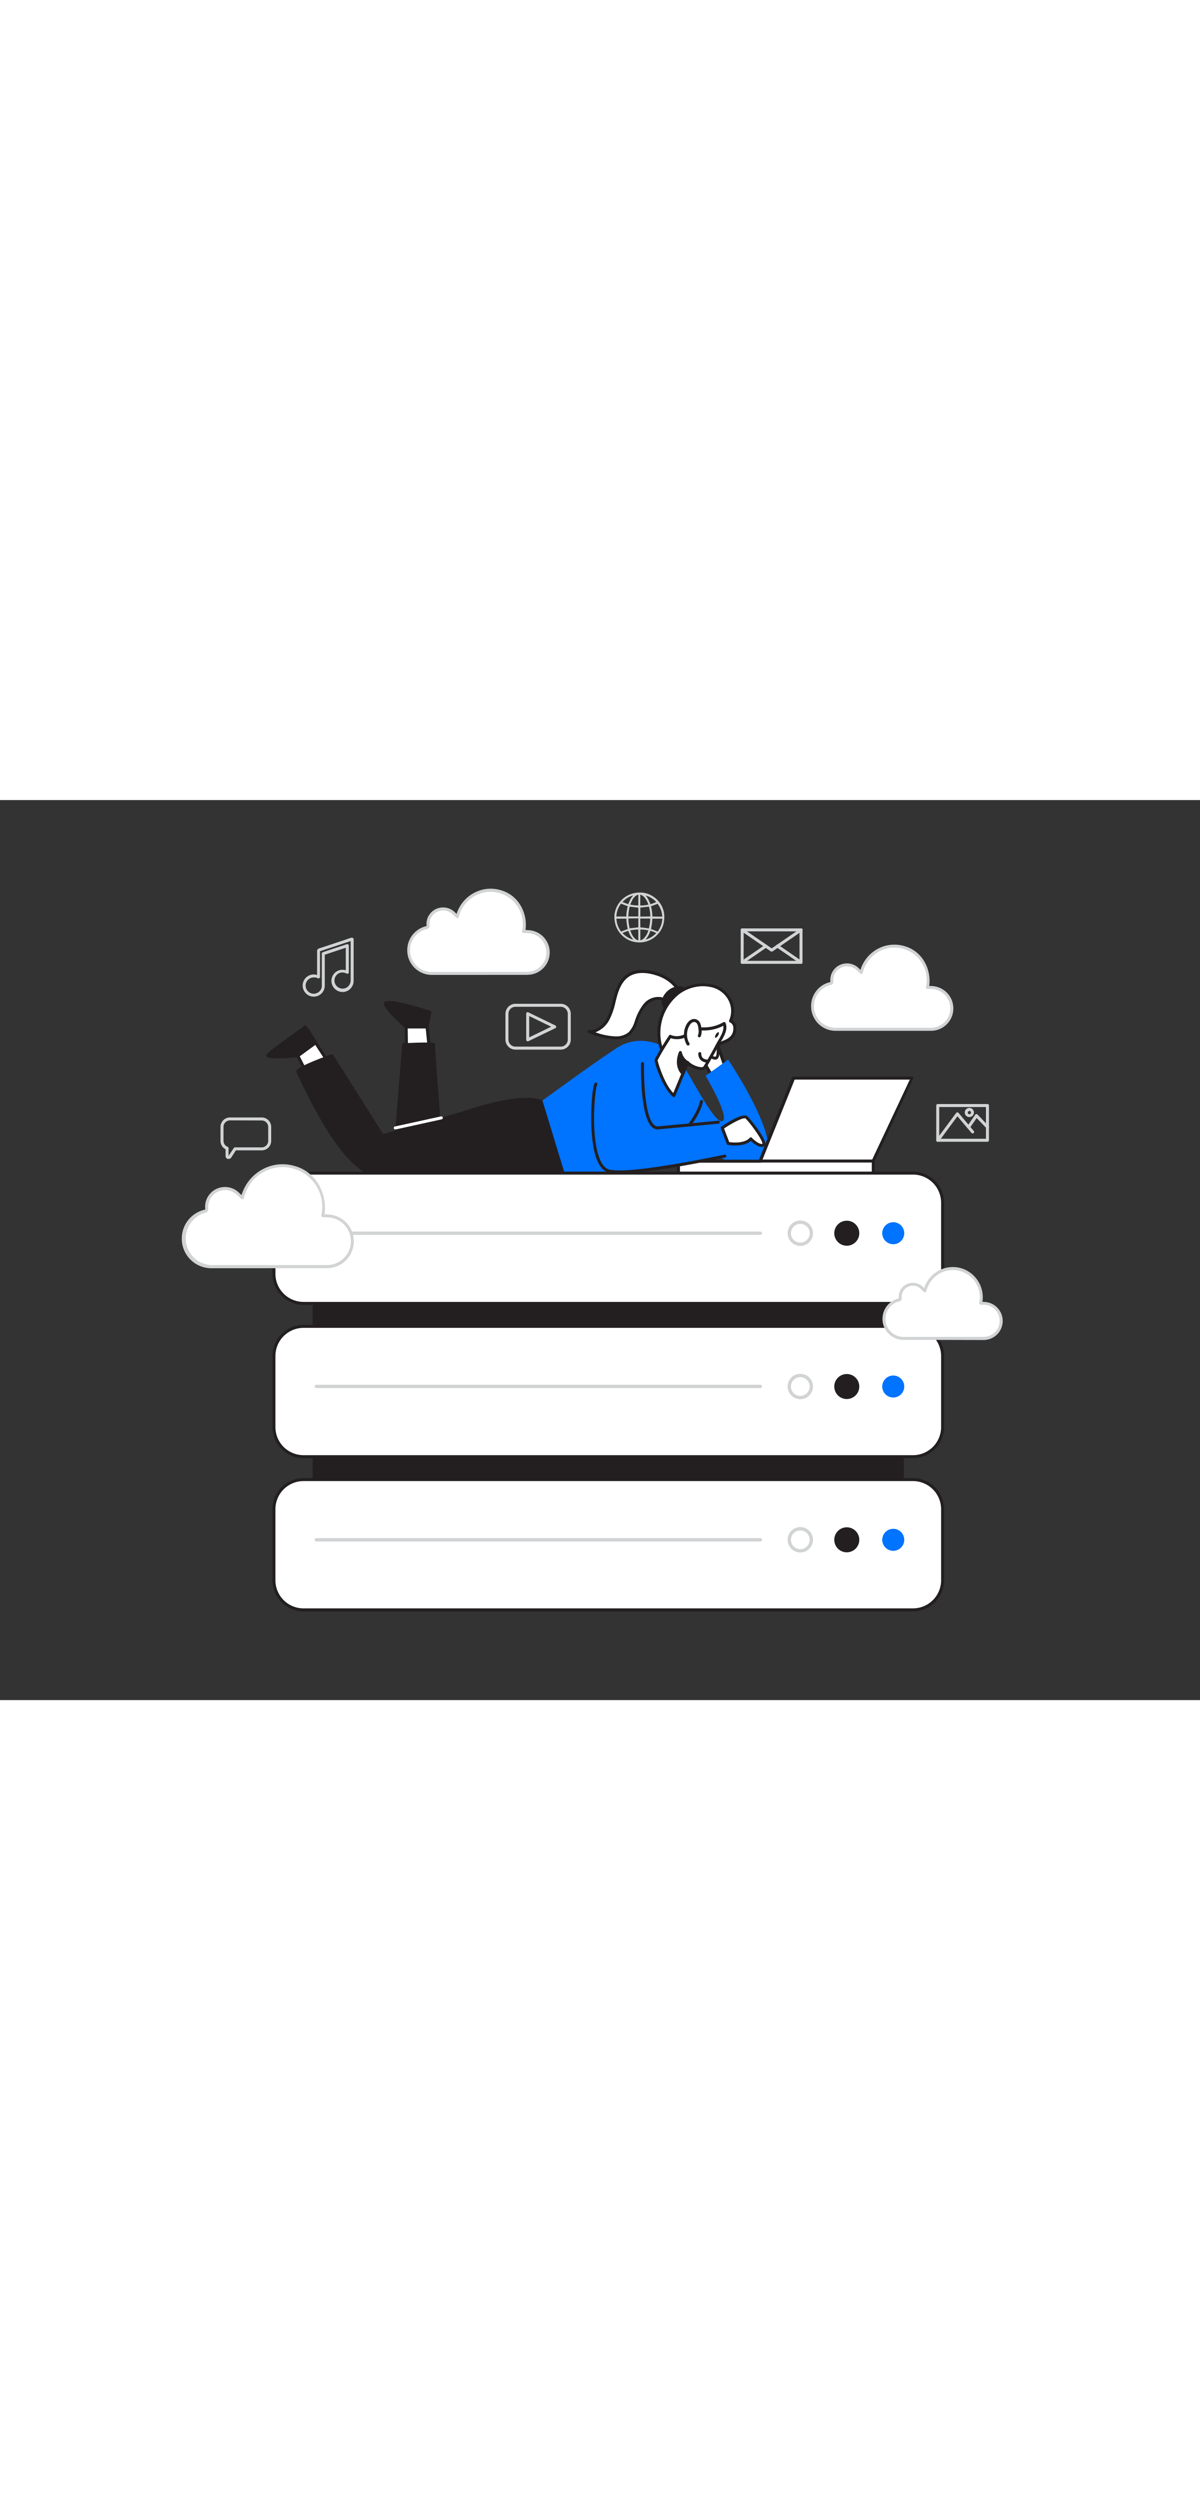 <svg xmlns="http://www.w3.org/2000/svg" viewBox="0 0 400 300" data-imageid="online-storage-flatline" imageName="Online storage" class="illustrations_image" style="width: 144px;"><rect x="0" y="0" width="400" height="300" fill="#333333" stroke="none"/><g id="_477_data_storage_flatline" data-name="#477_data_storage_flatline"><polygon points="135.53 83.44 135.41 75.62 142.38 75.62 143.35 85.26 135.53 83.44" fill="#fff"/><path d="M143.35,85.76h-.12l-7.82-1.82a.49.49,0,0,1-.38-.48l-.12-7.82a.54.54,0,0,1,.14-.36.53.53,0,0,1,.36-.15h7a.5.5,0,0,1,.49.45l1,9.64a.54.54,0,0,1-.17.43A.5.5,0,0,1,143.35,85.76ZM136,83l6.76,1.58-.86-8.5h-6Z" fill="#231f20"/><path d="M142.38,75.62l1-4.93s-15.71-5-14.88-2.65,6.94,7.58,6.94,7.58Z" fill="#231f20"/><path d="M142.38,76.12h-7a.5.5,0,0,1-.33-.12c-.25-.22-6.21-5.36-7.07-7.79a.85.85,0,0,1,.16-.9c1.31-1.35,11.15,1.58,15.33,2.91a.49.49,0,0,1,.34.57l-1,4.93A.49.49,0,0,1,142.38,76.12Zm-6.79-1H142l.8-4.09C136.84,69.17,130.15,67.55,129,68,129.73,69.78,133.86,73.62,135.59,75.12Z" fill="#231f20"/><path d="M131.81,116.06c0-.75,2.75-34.51,2.75-34.51s10.25-.5,10,0,2.5,34.51,2.5,34.51Z" fill="#231f20"/><path d="M147.06,116.56H131.81a.5.5,0,0,1-.5-.5c0-.76,2.64-33.17,2.75-34.55a.51.51,0,0,1,.48-.46c10-.49,10.26-.08,10.44.19a.59.59,0,0,1,.07.42c-.11,1.12,1.44,21.14,2.51,34.36a.52.52,0,0,1-.13.38A.51.51,0,0,1,147.06,116.56Zm-14.72-1h14.18c-2.08-25.86-2.43-32.1-2.44-33.67-1.11-.14-5.21,0-9.06.13C134.14,92.87,132.57,112.17,132.34,115.56Z" fill="#231f20"/><path d="M237.81,92.62s-5.55-8.27-4.54-10.68,1.75-6.79,3-6.37,5.6,14.05,5.6,14.05Z" fill="#fff"/><path d="M237.81,93.12h-.09a.49.49,0,0,1-.33-.21c-.58-.87-5.66-8.57-4.58-11.15.3-.71.58-1.63.85-2.51.61-1.95,1.12-3.63,2-4.07a1,1,0,0,1,.81-.07c1.31.44,4.27,9.19,5.91,14.37a.49.49,0,0,1-.18.56l-4.08,3A.46.46,0,0,1,237.81,93.12ZM236.09,76c-.41.06-1.13,2.38-1.47,3.5-.28.91-.57,1.85-.89,2.6-.63,1.5,2.14,6.61,4.2,9.78l3.37-2.48C239.31,83.19,236.84,76.56,236.09,76Z" fill="#231f20"/><polygon points="109.4 87.36 105.2 80.88 99.27 85.22 102.8 92.22 109.4 87.36" fill="#fff"/><path d="M102.8,92.72h-.12a.52.52,0,0,1-.33-.27l-3.53-7a.51.51,0,0,1,.15-.63l5.93-4.33a.5.5,0,0,1,.72.13l4.2,6.48a.49.49,0,0,1-.12.67l-6.61,4.86A.45.45,0,0,1,102.8,92.72Zm-2.89-7.35,3.07,6.1,5.75-4.23-3.66-5.64Z" fill="#231f20"/><path d="M105.2,80.88s-3.37-5.63-3.51-5.26-12.56,8.76-12.4,9.6,10,0,10,0Z" fill="#231f20"/><path d="M92.25,86.09c-3.29,0-3.39-.47-3.45-.78-.12-.63.58-1.39,9-7.42,1.59-1.14,3.23-2.32,3.48-2.56a.52.52,0,0,1,.37-.22c.36,0,.63,0,4,5.52a.48.48,0,0,1-.13.65l-5.93,4.34a.54.54,0,0,1-.25.09C96,86,93.8,86.09,92.25,86.09ZM90,85a61.75,61.75,0,0,0,9.06-.28l5.45-4c-1.11-1.84-2.32-3.75-2.85-4.46-.45.36-1.37,1-3.3,2.41C95.81,80.54,91.23,83.82,90,85Z" fill="#231f20"/><path d="M227.55,88.46c1.1.37,10.36,19.56,13.19,18.57s-5.54-15.12-5.54-15.12l7.52-5.39s19.19,28.37,11.85,34.54-35.2-14.17-35.2-14.17Z" fill="#0073ff" class="target-color"/><path d="M224.6,84.16s-9.59-7.79-19.26-1.37-24.94,17.68-24.94,17.68l6.07,23.76s14.75,6.53,32.2-2c15.31-7.49,16.1-19.52,14.11-24.52S224.6,84.16,224.6,84.16Z" fill="#0073ff" class="target-color"/><path d="M217.73,120.07a.49.49,0,0,1-.41-.22.5.5,0,0,1,.13-.7c.14-.09,13.58-9.2,15.9-18.8a.5.5,0,0,1,.6-.37.51.51,0,0,1,.37.61c-2.41,10-15.74,19-16.31,19.39A.49.49,0,0,1,217.73,120.07Z" fill="#231f20"/><path d="M223.84,60.65a14.14,14.14,0,0,0-5-2.7c-3.16-1-6.85-1.3-9.58.58-2.2,1.53-3.35,4.18-4.07,6.77S204,70.6,202.73,73s-3.67,4.39-6.36,4.23A27.85,27.85,0,0,0,205,79.26a7,7,0,0,0,4.86-1.47A9,9,0,0,0,212,74.12a18.54,18.54,0,0,1,2.82-5.66,5.88,5.88,0,0,1,5.59-2.26c1.8.43,5.52,4.1,7,1.41C228.44,65.51,225.24,61.89,223.84,60.65Z" fill="#fff"/><path d="M205.21,79.76H205a27.91,27.91,0,0,1-8.77-2.09.5.5,0,0,1,.2-1c2.69.14,4.85-2,5.89-4a24,24,0,0,0,1.86-5.53c.17-.68.33-1.36.52-2,1-3.46,2.32-5.7,4.27-7.05,3.34-2.31,7.71-1.4,10-.65a14.43,14.43,0,0,1,5.22,2.81h0c1.44,1.27,4.9,5.12,3.59,7.57A2.19,2.19,0,0,1,226.41,69c-1.31.37-2.9-.57-4.3-1.39a8.82,8.82,0,0,0-1.86-.93c-2.05-.49-4,.82-5.1,2.1A17.64,17.64,0,0,0,212.51,74l-.1.27a9.39,9.39,0,0,1-2.23,3.87A7.29,7.29,0,0,1,205.21,79.76Zm-6.72-2.35a21.78,21.78,0,0,0,6.5,1.35,6.54,6.54,0,0,0,4.52-1.34,8.54,8.54,0,0,0,2-3.48l.1-.26a18,18,0,0,1,2.81-5.54,6.35,6.35,0,0,1,6.09-2.43,9.47,9.47,0,0,1,2.14,1.05c1.17.68,2.62,1.54,3.52,1.28a1.21,1.21,0,0,0,.74-.66c.91-1.71-1.94-5.08-3.38-6.35h0a13.37,13.37,0,0,0-4.86-2.61c-2.13-.69-6.14-1.55-9.13.52-1.75,1.21-3,3.28-3.88,6.49q-.27,1-.51,2a24.69,24.69,0,0,1-2,5.77A8.86,8.86,0,0,1,198.49,77.41Z" fill="#231f20"/><path d="M225.07,62.75a5.59,5.59,0,0,0-3,2.14,4.38,4.38,0,0,0-1,2.29,3.31,3.31,0,0,0,1.24,2.68,1.83,1.83,0,0,0,1.24.49,2.32,2.32,0,0,0,1.05-.44C226.84,68.38,231,61.29,225.07,62.75Z" fill="#231f20"/><path d="M223.5,70.85a2.39,2.39,0,0,1-1.49-.61,3.79,3.79,0,0,1-1.41-3.09,4.63,4.63,0,0,1,1.06-2.56A6.12,6.12,0,0,1,225,62.26h0c2.31-.57,3.17.15,3.49.85.88,2-1.84,6-3.54,7.21a2.76,2.76,0,0,1-1.3.53Zm1.69-7.62a5.15,5.15,0,0,0-2.73,2,3.88,3.88,0,0,0-.87,2,2.82,2.82,0,0,0,1.06,2.26,1.42,1.42,0,0,0,.89.38,1.71,1.71,0,0,0,.79-.36c1.49-1,3.78-4.66,3.19-6-.3-.68-1.59-.47-2.33-.29Z" fill="#231f20"/><path d="M225.57,87.05c-1.19.12-2.38-.31-3.66-1.81a9.88,9.88,0,0,1-2-4.38,16.9,16.9,0,0,1,6.27-16.63c5.1-3.8,13.94-4,17.15,2.4a8.32,8.32,0,0,1,.16,7,2.46,2.46,0,0,1,1.42,2.3c.07,2.46-1.27,3.76-3.39,4.62-3.47,1.41-7.09,2.47-10.5,4C229.05,85.51,227.31,86.87,225.57,87.05Z" fill="#fff"/><path d="M225.2,87.57a4.83,4.83,0,0,1-3.67-2A10.1,10.1,0,0,1,219.44,81a17.27,17.27,0,0,1,6.46-17.13,14.32,14.32,0,0,1,11.4-2.44,9.45,9.45,0,0,1,6.5,5,8.79,8.79,0,0,1,.35,7,3.19,3.19,0,0,1,1.29,2.53c.07,3.18-2.08,4.43-3.71,5.09-1.43.58-2.91,1.12-4.34,1.63-2,.73-4.15,1.49-6.14,2.4-.64.3-1.27.65-1.87,1a10.35,10.35,0,0,1-3.76,1.52h0Zm.37-.52h0Zm8.83-25a13.53,13.53,0,0,0-7.9,2.57,16.5,16.5,0,0,0-6.08,16.12,9.31,9.31,0,0,0,1.87,4.17c1.38,1.62,2.5,1.7,3.23,1.63a9.36,9.36,0,0,0,3.37-1.4c.62-.34,1.26-.7,1.94-1,2-.93,4.16-1.69,6.22-2.43,1.42-.51,2.89-1,4.31-1.62,2.2-.89,3.12-2.13,3.08-4.14a2,2,0,0,0-1.1-1.84.5.5,0,0,1-.29-.28.51.51,0,0,1,0-.4,7.72,7.72,0,0,0-.15-6.56,8.51,8.51,0,0,0-5.83-4.5A11.81,11.81,0,0,0,234.4,62.06Z" fill="#231f20"/><path d="M239.2,80s.55,5.34-.42,5.87-2.49-.94-2.49-.94" fill="#fff"/><path d="M238.31,86.53a4.09,4.09,0,0,1-2.37-1.21.49.49,0,0,1,0-.7.5.5,0,0,1,.71,0c.51.49,1.46,1.11,1.9.87s.43-2.84.17-5.39a.5.5,0,0,1,1-.1c.22,2.12.42,5.75-.68,6.36A1.42,1.42,0,0,1,238.31,86.53Z" fill="#231f20"/><path d="M224.62,98.53c-3.55-2.91-6-11.65-6-11.82a90.73,90.73,0,0,1,4.76-7.95s2.84,1.51,6.31-1,6.72-.3,11.64-3.24c1,2.23-1,4.85-2,6.71C238,83.86,236.5,86.44,235,89c-1,1.62-5.3-.6-5.8-1.5C228.06,90.2,228.06,90.2,224.62,98.53Z" fill="#fff"/><path d="M224.62,99a.51.51,0,0,1-.31-.11c-3.54-2.89-6.39-11.81-6.09-12.42a89,89,0,0,1,4.79-8,.49.49,0,0,1,.65-.16c.11.05,2.63,1.32,5.78-1a9.22,9.22,0,0,1,5.35-1.54,12.63,12.63,0,0,0,6.33-1.72.49.49,0,0,1,.72.23c.89,2.09-.42,4.35-1.48,6.16-.2.35-.4.68-.56,1-1.4,2.63-2.88,5.24-4.38,7.78a1.87,1.87,0,0,1-1.75.82,8.56,8.56,0,0,1-4.31-1.69l-4.27,10.34a.51.51,0,0,1-.34.3Zm-5.43-12.24c.22,1,2.28,7.92,5.24,10.89,3.17-7.68,3.2-7.75,4.3-10.37a.49.49,0,0,1,.43-.31.47.47,0,0,1,.46.25,7.26,7.26,0,0,0,4.07,1.82.92.92,0,0,0,.87-.33c1.5-2.52,3-5.13,4.35-7.74l.58-1c.85-1.45,1.87-3.21,1.6-4.72a14,14,0,0,1-6.23,1.55A8.36,8.36,0,0,0,230,78.16a6.81,6.81,0,0,1-6.41,1.22C222.85,80.55,220.34,84.43,219.19,86.79Z" fill="#231f20"/><path d="M236,87a2.42,2.42,0,0,1-2.68-2.49" fill="#fff"/><path d="M235.84,87.51a3.37,3.37,0,0,1-2.23-.8,2.89,2.89,0,0,1-.84-2.2.51.51,0,0,1,.5-.5h0a.51.51,0,0,1,.5.51,1.92,1.92,0,0,0,.52,1.46,2.44,2.44,0,0,0,1.63.52.5.5,0,0,1,.07,1Z" fill="#231f20"/><path d="M229.19,87.5a5.16,5.16,0,0,1-2.4-3.34s-2,4.1.85,7.06Z" fill="#231f20"/><path d="M227.64,91.72a.52.52,0,0,1-.36-.16c-3-3.17-1-7.44-.95-7.62a.51.51,0,0,1,.54-.28.5.5,0,0,1,.41.44,4.7,4.7,0,0,0,2.16,3,.51.51,0,0,1,.21.62l-1.54,3.72a.51.51,0,0,1-.37.3Zm-.85-6a5.66,5.66,0,0,0,.71,4.52l1.07-2.57A6.4,6.4,0,0,1,226.79,85.74Z" fill="#231f20"/><ellipse cx="238.98" cy="78.31" rx="1.06" ry="0.42" transform="translate(47.01 240.75) rotate(-58.38)" fill="#231f20"/><path d="M233.13,78.59a4,4,0,0,0,.21-2.2A5.7,5.7,0,0,0,233,74.7a1.94,1.94,0,0,0-1.19-1.17,1.81,1.81,0,0,0-1.46.27,3.45,3.45,0,0,0-1,1.14,6.38,6.38,0,0,0,0,6.37l-.06-.24" fill="#fff"/><path d="M229.33,81.81a.51.51,0,0,1-.43-.25,6.92,6.92,0,0,1,0-6.88,3.89,3.89,0,0,1,1.16-1.29,2.26,2.26,0,0,1,1.88-.34,2.39,2.39,0,0,1,1.51,1.46,5.9,5.9,0,0,1,.37,1.84,4.43,4.43,0,0,1-.26,2.46.5.5,0,0,1-.67.22.49.49,0,0,1-.22-.67,3.59,3.59,0,0,0,.15-1.92,5.6,5.6,0,0,0-.29-1.55,1.45,1.45,0,0,0-.87-.88,1.31,1.31,0,0,0-1,.21,2.87,2.87,0,0,0-.86,1,5.9,5.9,0,0,0-.22,5.48.45.45,0,0,1,.19.27l.07.24a.51.51,0,0,1-.29.59A.65.65,0,0,1,229.33,81.81Z" fill="#231f20"/><path d="M180.4,100.47c-4.66-1.93-15.78.42-22.79,2.75s-30.12,8.67-30.12,8.67L110.63,85.22s-12,4.33-11.33,5.33,12,28.06,23.34,33.54,65.1.46,65.1.46Z" fill="#231f20"/><path d="M146.41,127.16c-10.46,0-19.88-.64-24-2.62-6.64-3.21-14.31-14-22.79-32.16-.36-.77-.68-1.44-.75-1.55a.68.68,0,0,1-.07-.59c.42-1.27,7.48-4,11.65-5.49a.49.49,0,0,1,.59.2l16.67,26.36c2.94-.81,23.3-6.42,29.74-8.56,5.7-1.9,17.87-4.92,23.14-2.74a.5.5,0,0,1,.28.32l7.34,24.08a.52.52,0,0,1-.06.42.49.49,0,0,1-.37.22C186.39,125.18,164.8,127.16,146.41,127.16ZM99.82,90.48c.13.25.34.7.71,1.48,8.38,17.92,15.89,28.57,22.32,31.68,10.45,5,58.27,1,64.24.47L180,100.85c-4.76-1.76-15.84.72-22.23,2.84-6.94,2.32-29.91,8.62-30.15,8.68a.5.5,0,0,1-.55-.21L110.43,85.82C105.66,87.56,100.63,89.68,99.82,90.48Z" fill="#231f20"/><polygon points="226.16 124.45 226.16 120.32 253.37 120.32 264.55 92.62 304.06 92.62 291.09 120.19 291.09 124.45 226.16 124.45" fill="#fff"/><path d="M291.09,125H226.16a.51.51,0,0,1-.5-.5v-4.13a.5.5,0,0,1,.5-.5H253l11-27.39a.49.49,0,0,1,.46-.31h39.51a.5.5,0,0,1,.42.23.51.51,0,0,1,0,.48L291.59,120.3v4.15A.5.5,0,0,1,291.09,125Zm-64.43-1h63.93v-3.76a.54.54,0,0,1,.05-.22l12.63-26.85H264.89l-11,27.39a.52.52,0,0,1-.47.31H226.66Z" fill="#231f20"/><path d="M198.66,89s4.51,34.68,7.67,35.52,35.3-5.89,35.3-5.89l-2.19-11.24s-23.07,4.1-22.69,0-2.58-19.55-2.58-19.55Z" fill="#0073ff" class="target-color"/><path d="M206.49,124.46a17.24,17.24,0,0,1-3.43-.27c-2.24-.48-3.88-2.76-4.88-6.8C197,112.5,197,106.29,197.11,103c0-.08.31-8,1.23-8.74A.5.5,0,0,1,199,95c-.64,1.16-2.27,17.16,1,24.8.85,2,1.94,3.12,3.25,3.4,7.58,1.62,37.95-5,38.26-5a.49.49,0,0,1,.59.38.5.5,0,0,1-.38.6C240.63,119.38,217.23,124.46,206.49,124.46Z" fill="#231f20"/><path d="M219.23,109.79a2.76,2.76,0,0,1-1.92-.81c-4-3.75-3.66-20.43-3.64-21.14a.5.5,0,0,1,1,0c0,.17-.36,16.94,3.32,20.38a1.74,1.74,0,0,0,1.39.54c5.71-.51,19.87-1.87,20-1.88a.49.49,0,0,1,.54.45.49.49,0,0,1-.45.54c-.14,0-14.3,1.38-20,1.88Z" fill="#231f20"/><path d="M240.74,109.29s6.84-4.66,8.11-3.48,7.08,8.67,5.52,9.23-4.1-2.12-4.1-2.12-1.52,2.4-7.55,1.56Z" fill="#fff"/><path d="M253.91,115.62c-1.36,0-2.91-1.3-3.63-2-.8.72-2.93,2-7.63,1.33a.49.49,0,0,1-.4-.32l-2-5.19a.49.49,0,0,1,.18-.59c2.16-1.46,7.32-4.73,8.73-3.43.82.75,6.32,7.41,5.92,9.39a.89.89,0,0,1-.57.68A1.9,1.9,0,0,1,253.91,115.62Zm-3.64-3.2a.5.5,0,0,1,.36.16c.88.92,2.59,2.27,3.51,2,.17-1.14-4.15-7.06-5.63-8.42-.5-.47-3.8,1.07-7.16,3.31l1.73,4.54c5.32.66,6.75-1.35,6.77-1.37a.51.51,0,0,1,.37-.23Z" fill="#231f20"/><path d="M131.81,109.79a.5.5,0,0,1-.11-1L147,105.44a.5.5,0,0,1,.59.39.5.5,0,0,1-.38.59l-15.25,3.36Z" fill="#fff"/><path d="M290.66,120.82H253.37a.51.51,0,0,1-.5-.5.5.5,0,0,1,.5-.5h37.29a.5.5,0,0,1,.5.5A.5.5,0,0,1,290.66,120.82Z" fill="#231f20"/><rect x="104.72" y="132.65" width="196.06" height="135.27" fill="#231f20"/><path d="M300.78,268.41H104.72a.5.5,0,0,1-.5-.49V132.65a.5.5,0,0,1,.5-.5H300.78a.5.5,0,0,1,.5.5V267.92A.49.49,0,0,1,300.78,268.41Zm-195.56-1H300.29V133.14H105.22Z" fill="#231f20"/><rect x="91.31" y="124.34" width="222.88" height="43.43" rx="9.87" fill="#fff"/><path d="M304.33,168.27H101.18a10.38,10.38,0,0,1-10.37-10.36v-23.7a10.38,10.38,0,0,1,10.37-10.37H304.33a10.38,10.38,0,0,1,10.37,10.37v23.7A10.38,10.38,0,0,1,304.33,168.27ZM101.18,124.84a9.38,9.38,0,0,0-9.37,9.37v23.7a9.37,9.37,0,0,0,9.37,9.36H304.33a9.38,9.38,0,0,0,9.37-9.36v-23.7a9.38,9.38,0,0,0-9.37-9.37Z" fill="#231f20"/><rect x="91.31" y="175.43" width="222.88" height="43.43" rx="9.87" fill="#fff"/><path d="M304.33,219.36H101.18A10.38,10.38,0,0,1,90.81,209V185.3a10.38,10.38,0,0,1,10.37-10.37H304.33A10.38,10.38,0,0,1,314.7,185.3V209A10.38,10.38,0,0,1,304.33,219.36ZM101.18,175.93a9.38,9.38,0,0,0-9.37,9.37V209a9.37,9.37,0,0,0,9.37,9.36H304.33A9.38,9.38,0,0,0,313.7,209V185.3a9.39,9.39,0,0,0-9.37-9.37Z" fill="#231f20"/><rect x="91.31" y="226.53" width="222.88" height="43.43" rx="9.87" fill="#fff"/><path d="M304.33,270.45H101.18a10.38,10.38,0,0,1-10.37-10.36v-23.7A10.37,10.37,0,0,1,101.18,226H304.33a10.37,10.37,0,0,1,10.37,10.36v23.7A10.38,10.38,0,0,1,304.33,270.45ZM101.18,227a9.37,9.37,0,0,0-9.37,9.36v23.7a9.37,9.37,0,0,0,9.37,9.36H304.33a9.38,9.38,0,0,0,9.37-9.36v-23.7a9.38,9.38,0,0,0-9.37-9.36Z" fill="#231f20"/><path d="M253.37,144.94h-148a.56.56,0,0,1,0-1.11h148a.56.56,0,1,1,0,1.11Z" fill="#d1d3d4"/><path d="M266.78,148.61a4.23,4.23,0,1,1,4.22-4.23A4.23,4.23,0,0,1,266.78,148.61Zm0-7.34a3.12,3.12,0,1,0,3.11,3.11A3.12,3.12,0,0,0,266.78,141.27Z" fill="#d1d3d4"/><circle cx="282.26" cy="144.38" r="3.67" fill="#231f20"/><path d="M282.26,148.55a4.17,4.17,0,1,1,4.17-4.17A4.17,4.17,0,0,1,282.26,148.55Zm0-7.34a3.18,3.18,0,1,0,3.18,3.17A3.17,3.17,0,0,0,282.26,141.21Z" fill="#231f20"/><circle cx="297.75" cy="144.38" r="3.67" fill="#0073ff" class="target-color"/><path d="M253.37,196h-148a.56.56,0,0,1,0-1.11h148a.56.56,0,1,1,0,1.11Z" fill="#d1d3d4"/><path d="M266.78,199.7a4.23,4.23,0,1,1,4.22-4.22A4.23,4.23,0,0,1,266.78,199.7Zm0-7.34a3.12,3.12,0,1,0,3.11,3.12A3.12,3.12,0,0,0,266.78,192.36Z" fill="#d1d3d4"/><circle cx="282.26" cy="195.48" r="3.67" fill="#231f20"/><path d="M282.26,199.65a4.17,4.17,0,1,1,4.17-4.17A4.18,4.18,0,0,1,282.26,199.65Zm0-7.35a3.18,3.18,0,1,0,3.18,3.18A3.18,3.18,0,0,0,282.26,192.3Z" fill="#231f20"/><circle cx="297.75" cy="195.48" r="3.67" fill="#0073ff" class="target-color"/><path d="M253.37,247.12h-148a.56.56,0,0,1,0-1.11h148a.56.56,0,1,1,0,1.11Z" fill="#d1d3d4"/><path d="M266.78,250.79a4.23,4.23,0,1,1,4.22-4.22A4.23,4.23,0,0,1,266.78,250.79Zm0-7.34a3.12,3.12,0,1,0,3.11,3.12A3.12,3.12,0,0,0,266.78,243.45Z" fill="#d1d3d4"/><circle cx="282.26" cy="246.57" r="3.67" fill="#231f20"/><path d="M282.26,250.74a4.17,4.17,0,1,1,4.17-4.17A4.17,4.17,0,0,1,282.26,250.74Zm0-7.35a3.18,3.18,0,1,0,3.18,3.18A3.18,3.18,0,0,0,282.26,243.39Z" fill="#231f20"/><circle cx="297.75" cy="246.57" r="3.67" fill="#0073ff" class="target-color"/><path d="M287.05,57.51c-.4-.39-.74-.69-1.06-1a5.1,5.1,0,0,0-5.71-1.14,5,5,0,0,0-3,5c0,.52-.13.68-.6.79a7.73,7.73,0,0,0,2,15.23q15.75,0,31.48,0a8.21,8.21,0,0,0,1.21-.09,7,7,0,0,0,.12-13.73c-.77-.12-1.56-.11-2.35-.16a11.36,11.36,0,0,0-7.94-13.31,11.09,11.09,0,0,0-7.45.45A11.62,11.62,0,0,0,287.05,57.51Z" fill="#fff"/><path d="M291.08,76.92H278.69a8.18,8.18,0,0,1-8.31-8.65,8.18,8.18,0,0,1,6.19-7.56.61.61,0,0,0,.22-.08.89.89,0,0,0,0-.19,5.49,5.49,0,0,1,3.29-5.53,5.62,5.62,0,0,1,6.27,1.24l.46.46a12,12,0,0,1,6.75-7.49,11.75,11.75,0,0,1,7.78-.48c6.3,1.69,9.15,8,8.4,13.33h.18c.54,0,1.1,0,1.65.13a7.46,7.46,0,0,1-.12,14.73,9.51,9.51,0,0,1-1.28.09Zm-8.79-21.49a4.42,4.42,0,0,0-1.81.38,4.52,4.52,0,0,0-2.69,4.55,1.12,1.12,0,0,1-1,1.31,7.23,7.23,0,0,0,1.88,14.24q15.75,0,31.48,0a9.25,9.25,0,0,0,1.14-.08,6.46,6.46,0,0,0,.12-12.75,15.45,15.45,0,0,0-1.55-.12l-.76,0a.5.5,0,0,1-.46-.59A10.79,10.79,0,0,0,294,50a11.05,11.05,0,0,0-6.42,7.62.48.48,0,0,1-.35.34.5.5,0,0,1-.48-.12l-.37-.35-.69-.67A4.75,4.75,0,0,0,282.29,55.43Z" fill="#d1d3d4"/><path d="M152.44,38.88c-.41-.39-.74-.7-1.06-1a5.12,5.12,0,0,0-5.71-1.14,5,5,0,0,0-3,5c0,.51-.13.67-.6.79a7.73,7.73,0,0,0,2,15.23h31.48a11.89,11.89,0,0,0,1.2-.09A7,7,0,0,0,176.89,44c-.78-.12-1.57-.11-2.35-.16a11.37,11.37,0,0,0-7.95-13.31,11.09,11.09,0,0,0-7.45.46A11.54,11.54,0,0,0,152.44,38.88Z" fill="#fff"/><path d="M156.89,58.28H144.08a8.2,8.2,0,0,1-8.32-8.65,8.2,8.2,0,0,1,6.2-7.57.93.93,0,0,0,.22-.08s0,0,0-.19a5.5,5.5,0,0,1,3.28-5.53,5.6,5.6,0,0,1,6.27,1.25l.47.45A12,12,0,0,1,159,30.48a11.6,11.6,0,0,1,7.77-.48c6.31,1.69,9.16,8,8.4,13.32h.18a13.56,13.56,0,0,1,1.66.13,7.45,7.45,0,0,1-.13,14.72,11.58,11.58,0,0,1-1.27.1Zm-9.21-21.49a4.4,4.4,0,0,0-1.81.39,4.52,4.52,0,0,0-2.7,4.54,1.1,1.1,0,0,1-1,1.31,7.23,7.23,0,0,0,1.88,14.25h31.48a9.34,9.34,0,0,0,1.14-.09,6.46,6.46,0,0,0,.11-12.75,15.27,15.27,0,0,0-1.56-.11l-.74,0a.52.52,0,0,1-.37-.19.52.52,0,0,1-.09-.4A10.82,10.82,0,0,0,166.46,31a10.63,10.63,0,0,0-7.12.44A11,11,0,0,0,152.92,39a.53.53,0,0,1-.35.35.52.52,0,0,1-.48-.12l-.38-.37c-.25-.23-.47-.44-.68-.66A4.77,4.77,0,0,0,147.68,36.79Z" fill="#d1d3d4"/><path d="M80.76,132.6c-.49-.47-.9-.85-1.29-1.24A6.21,6.21,0,0,0,72.54,130a6.07,6.07,0,0,0-3.63,6.11c0,.63-.15.82-.73,1a9.39,9.39,0,0,0,2.43,18.49q19.11,0,38.22,0a10.14,10.14,0,0,0,1.46-.11,8.44,8.44,0,0,0,.15-16.67c-.94-.14-1.9-.14-2.85-.2a13.8,13.8,0,0,0-9.65-16.16,13.5,13.5,0,0,0-9,.56A14,14,0,0,0,80.76,132.6Z" fill="#fff"/><path d="M86.22,156.05H70.61a9.84,9.84,0,0,1-10-10.39,9.84,9.84,0,0,1,7.44-9.08c.37-.09.37-.09.35-.44a6.58,6.58,0,0,1,3.92-6.61,6.72,6.72,0,0,1,7.5,1.49c.22.22.44.44.69.67a14.46,14.46,0,0,1,8.18-9.18,14,14,0,0,1,9.37-.58c7.64,2,11.07,9.71,10.11,16.17l.33,0a17.14,17.14,0,0,1,2,.15,8.95,8.95,0,0,1-.15,17.67,12,12,0,0,1-1.53.11ZM75,130a5.35,5.35,0,0,0-2.24.48,5.59,5.59,0,0,0-3.33,5.62,1.24,1.24,0,0,1-1.11,1.48A8.89,8.89,0,0,0,70.61,155q19.11,0,38.22,0a9.88,9.88,0,0,0,1.39-.1,7.95,7.95,0,0,0,.14-15.69,16.47,16.47,0,0,0-1.9-.14l-.9-.05a.5.5,0,0,1-.36-.19.49.49,0,0,1-.1-.4,13.21,13.21,0,0,0-9.29-15.58,13,13,0,0,0-8.71.53c-4,1.7-6.55,4.75-7.86,9.32a.52.52,0,0,1-.35.34.53.53,0,0,1-.48-.12l-.46-.44-.83-.8A5.87,5.87,0,0,0,75,130Z" fill="#d1d3d4"/><path d="M186.91,83.19H171.82a3.35,3.35,0,0,1-3.34-3.35V71.25a3.35,3.35,0,0,1,3.34-3.34h15.09a3.35,3.35,0,0,1,3.35,3.34v8.59A3.36,3.36,0,0,1,186.91,83.19ZM171.82,68.91a2.34,2.34,0,0,0-2.34,2.34v8.59a2.35,2.35,0,0,0,2.34,2.35h15.09a2.35,2.35,0,0,0,2.35-2.35V71.25a2.35,2.35,0,0,0-2.35-2.34Z" fill="#d1d3d4"/><path d="M175.9,80.4a.48.48,0,0,1-.26-.07.52.52,0,0,1-.24-.43V71.19a.49.49,0,0,1,.24-.42.51.51,0,0,1,.48,0l9,4.36a.49.49,0,0,1,.28.45.51.51,0,0,1-.28.45l-9,4.35A.54.54,0,0,1,175.9,80.4Zm.5-8.41V79.1l7.32-3.55Z" fill="#d1d3d4"/><path d="M308.28,163.53c-.34-.32-.62-.58-.89-.85a4.3,4.3,0,0,0-4.8-1,4.2,4.2,0,0,0-2.52,4.23c0,.44-.11.57-.5.67a6.5,6.5,0,0,0,1.68,12.81h26.49a6.86,6.86,0,0,0,1-.07,5.86,5.86,0,0,0,.1-11.56c-.65-.1-1.31-.09-2-.13a9.56,9.56,0,0,0-6.69-11.2,9.32,9.32,0,0,0-6.27.38A9.76,9.76,0,0,0,308.28,163.53Z" fill="#fff"/><path d="M312.38,179.94H301.25a7,7,0,0,1-7.08-7.36,7,7,0,0,1,5.27-6.43l.14,0a.31.31,0,0,1,0-.11,4.7,4.7,0,0,1,2.81-4.73,4.82,4.82,0,0,1,5.37,1.06q.13.15.3.3a10.11,10.11,0,0,1,5.68-6.23,10,10,0,0,1,6.59-.41,10.1,10.1,0,0,1,7.14,11.22h.07a13.41,13.41,0,0,1,1.4.11,6.35,6.35,0,0,1-.11,12.54,6.71,6.71,0,0,1-1.08.08Zm-8.1-18.08a3.69,3.69,0,0,0-1.49.31,3.73,3.73,0,0,0-2.22,3.75,1,1,0,0,1-.88,1.19,6,6,0,0,0-4.52,5.5,6,6,0,0,0,6.08,6.32h26.49a6.13,6.13,0,0,0,.94-.07,5.35,5.35,0,0,0,.1-10.56,10.7,10.7,0,0,0-1.29-.1l-.64,0a.53.53,0,0,1-.37-.2.51.51,0,0,1-.09-.4A9,9,0,0,0,320.06,157a8.87,8.87,0,0,0-5.94.36,9.2,9.2,0,0,0-5.36,6.36.48.48,0,0,1-.35.34.48.48,0,0,1-.47-.12l-.32-.3L307,163A3.92,3.92,0,0,0,304.28,161.86Z" fill="#d1d3d4"/><path d="M329.15,113.9H312.58a.5.5,0,0,1-.5-.5V101.82a.5.5,0,0,1,.5-.5h16.57a.5.5,0,0,1,.5.5V113.4A.5.5,0,0,1,329.15,113.9Zm-16.07-1h15.57V102.32H313.08Z" fill="#d1d3d4"/><path d="M312.57,113.9a.46.46,0,0,1-.29-.1.5.5,0,0,1-.11-.69l6.55-8.82a.51.51,0,0,1,.38-.2.53.53,0,0,1,.4.18l5.12,6.07a.5.5,0,0,1-.76.64l-4.72-5.58L313,113.7A.51.51,0,0,1,312.57,113.9Z" fill="#d1d3d4"/><path d="M322.83,109.5a.51.51,0,0,1-.41-.79l2.65-3.83a.51.51,0,0,1,.37-.21.53.53,0,0,1,.41.15l3.66,3.83a.5.5,0,1,1-.72.69L325.55,106l-2.3,3.32A.52.52,0,0,1,322.83,109.5Z" fill="#d1d3d4"/><path d="M323.12,105.67a1.53,1.53,0,1,1,1.53-1.53A1.53,1.53,0,0,1,323.12,105.67Zm0-2a.52.52,0,0,0-.52.52.52.52,0,0,0,.52.53.53.53,0,0,0,.53-.53A.52.52,0,0,0,323.12,103.62Z" fill="#d1d3d4"/><path d="M267,54.59H247.4a.5.5,0,0,1-.5-.5V43.28a.5.5,0,0,1,.5-.5H267a.5.5,0,0,1,.5.5V54.09A.5.5,0,0,1,267,54.59Zm-19.13-1h18.63V43.78H247.9Z" fill="#d1d3d4"/><path d="M257.22,50.52a.6.6,0,0,1-.29-.08l-9.81-6.75A.5.5,0,0,1,247,43a.51.51,0,0,1,.7-.12l9.53,6.55,9.52-6.55a.5.5,0,1,1,.57.82l-9.81,6.75A.54.54,0,0,1,257.22,50.52Z" fill="#d1d3d4"/><path d="M247.4,54.59a.5.5,0,0,1-.41-.22.49.49,0,0,1,.13-.69L255,48.27a.51.51,0,0,1,.7.13.5.5,0,0,1-.13.7l-7.86,5.4A.52.52,0,0,1,247.4,54.59Z" fill="#d1d3d4"/><path d="M267,54.59a.51.51,0,0,1-.28-.09l-7.86-5.4a.51.51,0,0,1-.12-.7.5.5,0,0,1,.69-.13l7.86,5.41a.5.5,0,0,1,.13.69A.52.52,0,0,1,267,54.59Z" fill="#d1d3d4"/><path d="M104.57,65.53h-.13a3.6,3.6,0,0,1-2.55-1.18,3.71,3.71,0,0,1-1-2.7,3.69,3.69,0,0,1,4.81-3.34c0-2.62,0-5.23,0-7.85a.92.92,0,0,1,.64-1c2.66-.87,5.32-1.76,8-2.64L117,45.9l.22,0a.64.64,0,0,1,.43.09.55.55,0,0,1,.23.34c0,.19,0,.27,0,.35v3.23q0,5.15,0,10.29a3.77,3.77,0,0,1-1.58,3.11,3.6,3.6,0,0,1-3.32.46,3.71,3.71,0,0,1-2.15-1.94,3.62,3.62,0,0,1-.12-2.85,3.68,3.68,0,0,1,4.55-2.24V49.22l-7,2.33v4.88c0,1.82,0,3.65,0,5.47a3.65,3.65,0,0,1-1.12,2.6A3.73,3.73,0,0,1,104.57,65.53Zm0-6.4a2.71,2.71,0,0,0-1.51.47,2.68,2.68,0,0,0-1.18,2.09,2.73,2.73,0,0,0,.73,2,2.62,2.62,0,0,0,1.85.86,2.71,2.71,0,0,0,2-.76,2.56,2.56,0,0,0,.81-1.88c0-1.82,0-3.64,0-5.46V51.19a.5.5,0,0,1,.34-.47l8-2.67a.52.52,0,0,1,.45.07.52.52,0,0,1,.21.41v8.9a.49.49,0,0,1-.22.41.52.52,0,0,1-.47,0l-.39-.16a2.75,2.75,0,0,0-2.11,0,2.67,2.67,0,0,0-1.42,1.53,2.64,2.64,0,0,0,.08,2.08,2.69,2.69,0,0,0,1.57,1.41,2.63,2.63,0,0,0,2.42-.33,2.76,2.76,0,0,0,1.16-2.29q0-5.14,0-10.28V47l-2.3.75-7.93,2.64v0c0,2.7,0,5.37,0,8,0,.13,0,.25,0,.39v.19a.49.49,0,0,1-.68.44l-.22-.09-.32-.12A2.65,2.65,0,0,0,104.58,59.13Z" fill="#d1d3d4"/><path d="M212.66,30.84h1a.29.29,0,0,0,.1,0,7.79,7.79,0,0,1,4,1.34A8.1,8.1,0,0,1,221.38,40a7.77,7.77,0,0,1-2.26,4.88,8.16,8.16,0,0,1-6.88,2.52,7.9,7.9,0,0,1-3.71-1.34,8.23,8.23,0,0,1-3.63-5.73c0-.24-.07-.48-.1-.72V38.7a1.22,1.22,0,0,0,0-.17c0-.36.08-.71.15-1.06a8.33,8.33,0,0,1,7-6.54Zm6.55,13a7.55,7.55,0,0,0,1.55-4.3h-3.29c-.06.59-.09,1.18-.17,1.75s-.2,1.15-.29,1.69Zm-13.73-4.3a7.6,7.6,0,0,0,1.55,4.3l2.23-.86a15.09,15.09,0,0,1-.46-3.44Zm15.27-.67a7.48,7.48,0,0,0-1.55-4.28L217,35.4a14.92,14.92,0,0,1,.46,3.42ZM209.26,35.4,207,34.53a7.55,7.55,0,0,0-1.54,4.29h3.3A14.92,14.92,0,0,1,209.26,35.4Zm4.2,7.07c.49,0,1,.07,1.43.12s1,.14,1.43.21a.65.65,0,0,0,0-.13,14,14,0,0,0,.41-3c0-.14,0-.17-.17-.17-1,0-2,0-3,0l-.14,0Zm-4-3a13.52,13.52,0,0,0,.44,3.28l2.87-.32v-3Zm7.3-.67a13.64,13.64,0,0,0-.44-3.27l-2.87.32v3Zm-6.86-3.27a14.24,14.24,0,0,0-.44,3.27h3.31V35.88Zm6.22-.69a7.47,7.47,0,0,0-1-2A3.25,3.25,0,0,0,214,31.77a6.09,6.09,0,0,0-.57-.25v3.64A13.32,13.32,0,0,0,216.13,34.86Zm-2.67,8.3v3.6a2.13,2.13,0,0,0,1.06-.55,5.72,5.72,0,0,0,1.4-2.16l.22-.59A13.58,13.58,0,0,0,213.46,43.16Zm-.68,3.61V43.15a15.52,15.52,0,0,0-2.69.31c.16.39.3.76.47,1.11a4.91,4.91,0,0,0,1.21,1.68A2.22,2.22,0,0,0,212.78,46.77Zm-2.71-11.92a13.41,13.41,0,0,0,2.71.31V31.55a1.86,1.86,0,0,0-.76.33,4,4,0,0,0-1.27,1.51C210.5,33.86,210.3,34.35,210.07,34.85Zm8.67,9.5a9.55,9.55,0,0,0-1.94-.74,7.83,7.83,0,0,1-1.63,2.92A7.7,7.7,0,0,0,218.74,44.35Zm-7.68-12.53a7.19,7.19,0,0,0-3.55,2.2l1.9.71c.24-.54.45-1,.69-1.54A5.45,5.45,0,0,1,211.06,31.82ZM207.5,44.35a7.8,7.8,0,0,0,3.6,2.19,7.55,7.55,0,0,1-1.64-2.93A9.5,9.5,0,0,0,207.5,44.35Zm7.71-12.53a6,6,0,0,1,.93,1.37c.24.49.45,1,.68,1.51a9,9,0,0,0,1.92-.73A7.49,7.49,0,0,0,215.21,31.82Z" fill="#d1d3d4"/><path d="M76.22,119.62a1,1,0,0,1-.3,0,1,1,0,0,1-.73-1v-2.22a3.15,3.15,0,0,1-1.69-2.8v-4.64a3.17,3.17,0,0,1,3.16-3.17H87.23a3.17,3.17,0,0,1,3.17,3.17v4.64a3.17,3.17,0,0,1-3.17,3.16H78.62l-1.55,2.41A1,1,0,0,1,76.22,119.62Zm.44-12.85a2.17,2.17,0,0,0-2.16,2.17v4.64a2.15,2.15,0,0,0,1.38,2,.49.49,0,0,1,.31.46v2.55L77.92,116a.52.52,0,0,1,.42-.23h8.89a2.17,2.17,0,0,0,2.17-2.16v-4.64a2.17,2.17,0,0,0-2.17-2.17Z" fill="#d1d3d4"/></g></svg>